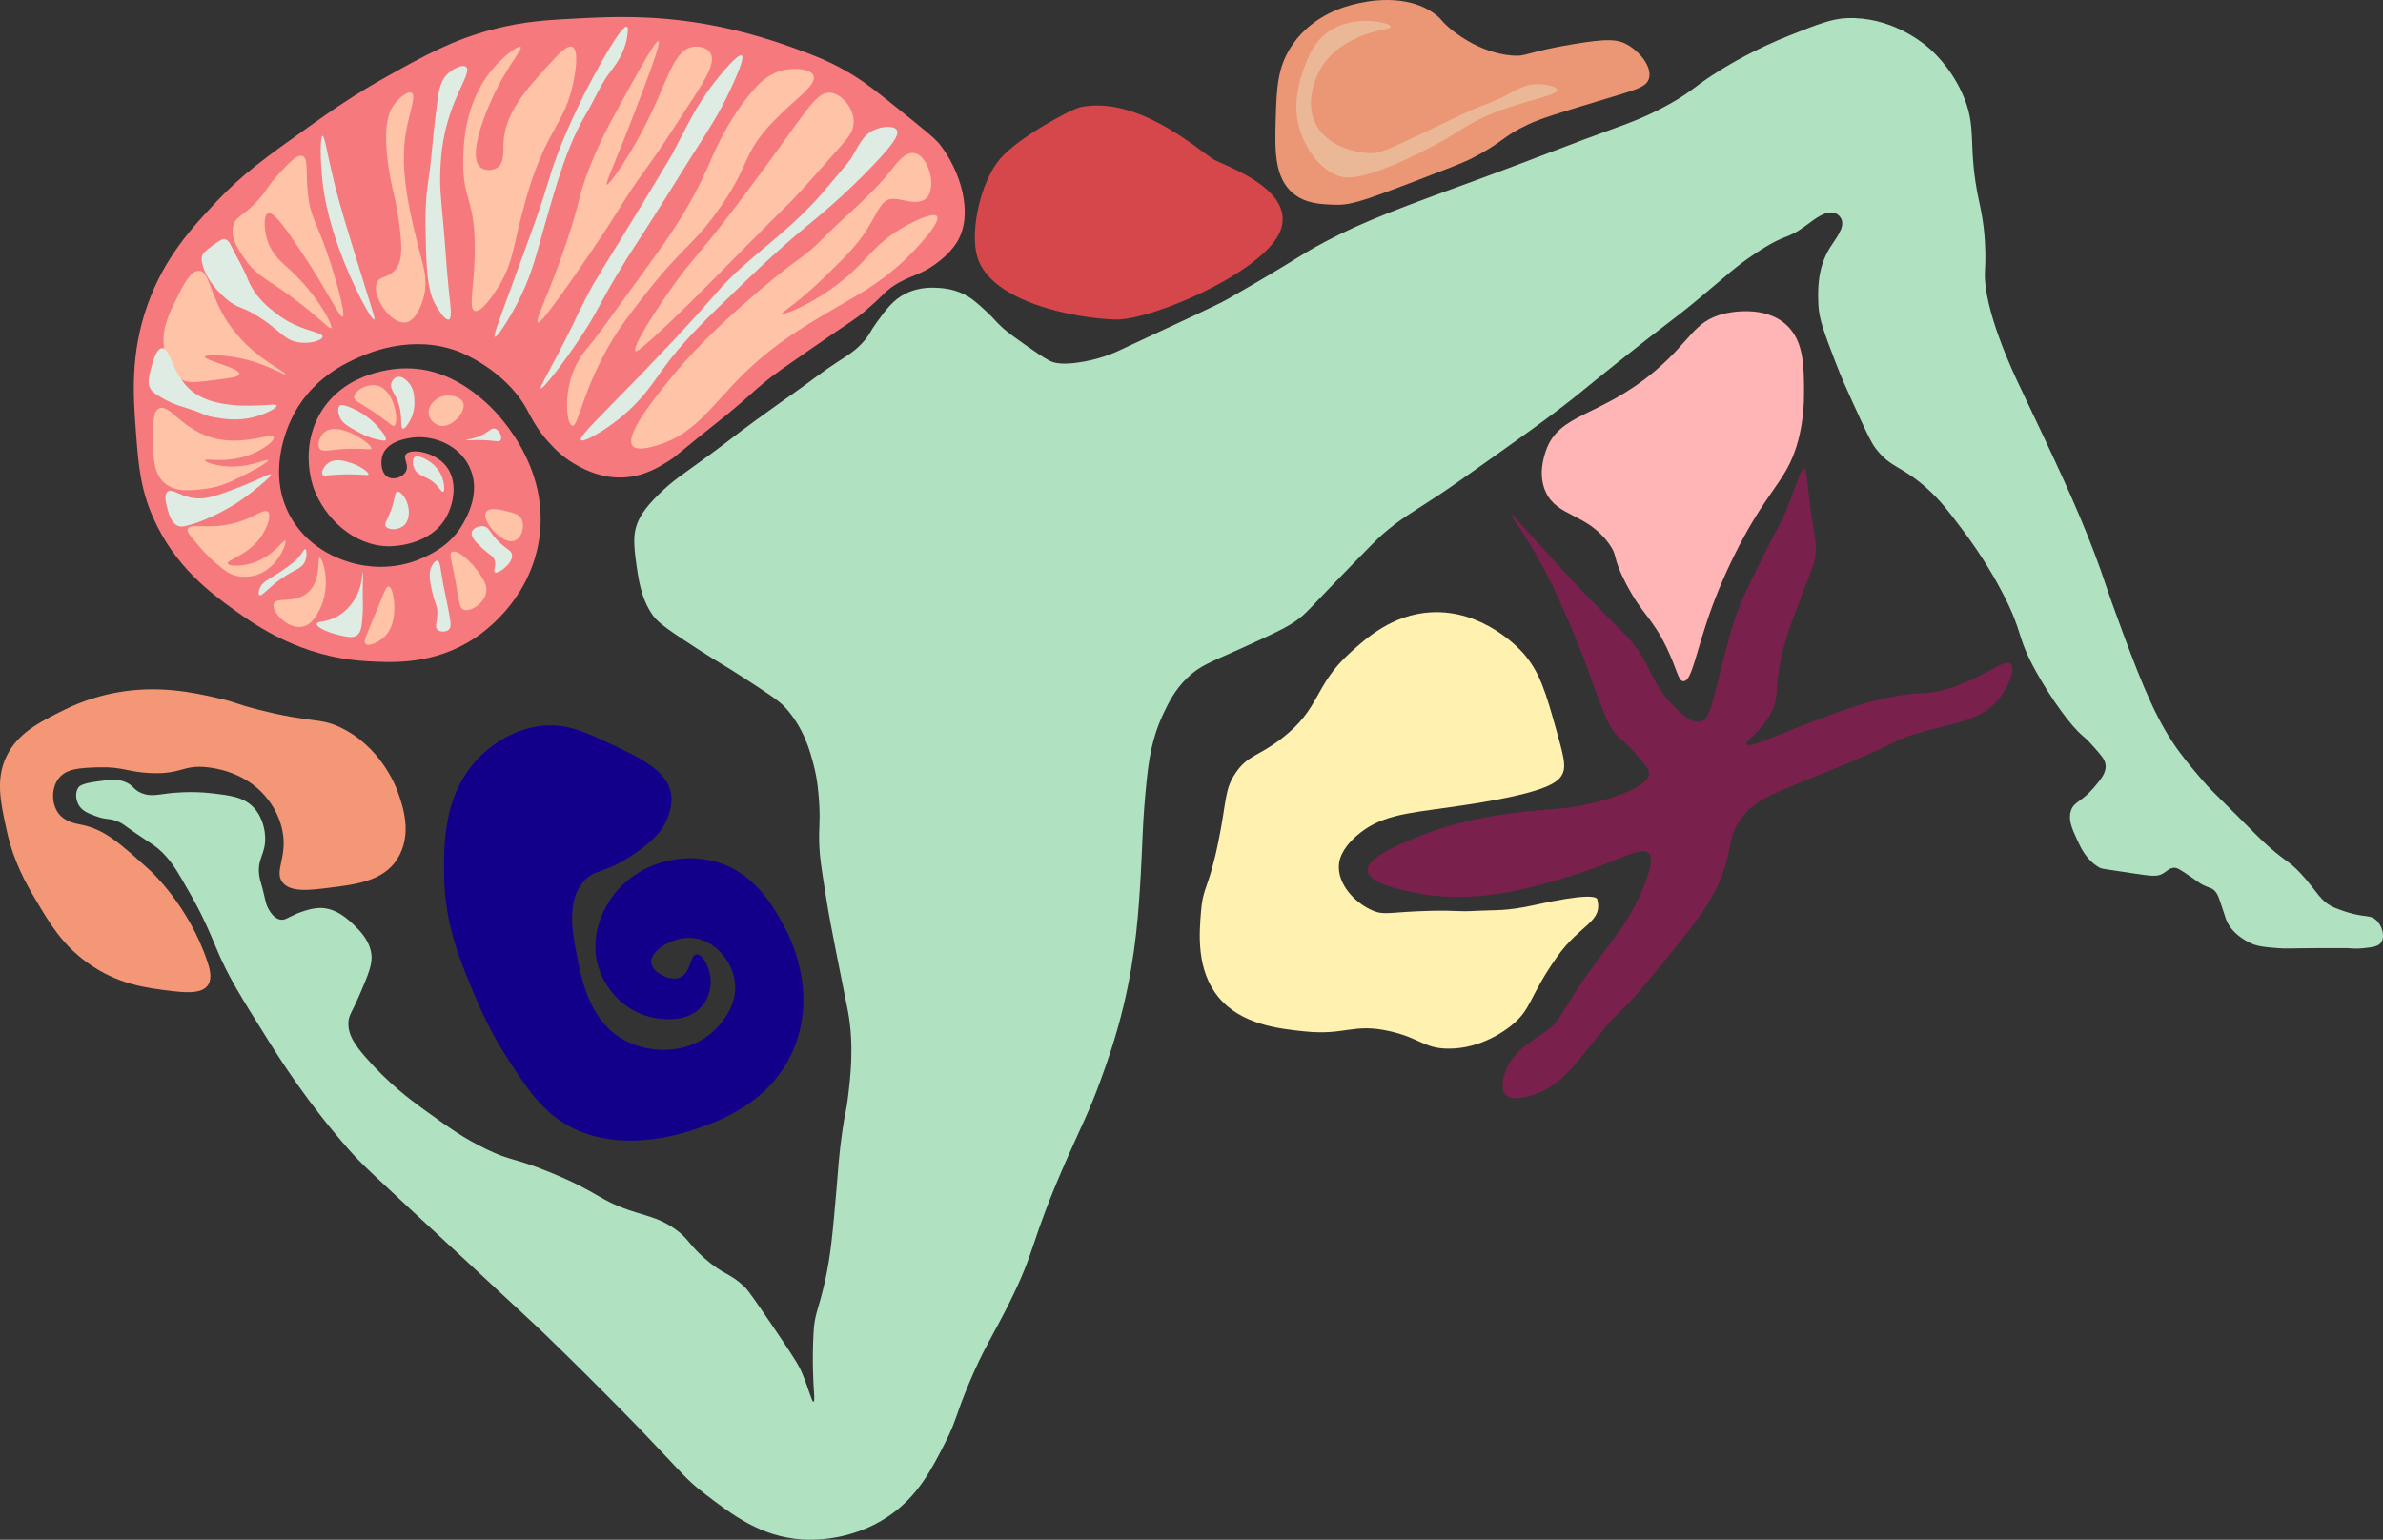 <?xml version="1.0" encoding="UTF-8"?>
<svg id="Layer_2" data-name="Layer 2" xmlns="http://www.w3.org/2000/svg" viewBox="0 0 415 268.21">
  <rect x="0" y="0" width="415" height="268.21" fill="#333333" stroke="none"/>
  <defs>
    <style>
      .cls-1 {
        fill: #79204c;
      }

      .cls-1, .cls-2, .cls-3, .cls-4, .cls-5, .cls-6, .cls-7, .cls-8, .cls-9, .cls-10, .cls-11, .cls-12 {
        stroke-width: 0px;
      }

      .cls-2 {
        fill: #13008a;
      }

      .cls-3 {
        fill: #dfece4;
      }

      .cls-4 {
        fill: #d5474a;
      }

      .cls-5 {
        fill: #b0e1c1;
      }

      .cls-6 {
        fill: #fff1af;
      }

      .cls-7 {
        fill: #ffb4b6;
      }

      .cls-8 {
        fill: #ffc4a7;
      }

      .cls-9 {
        fill: #ebb897;
      }

      .cls-10 {
        fill: #f49777;
      }

      .cls-11 {
        fill: #f6797e;
      }

      .cls-12 {
        fill: #eb9675;
      }
    </style>
  </defs>
  <g id="Layer_1-2" data-name="Layer 1">
    <g>
      <path class="cls-5" d="m46.17,156.66c-.61-2.76-.84-2.99-1-4-.5-3.14,1.18-3.83,1-7-.03-.6-.23-3.11-2-5-1.73-1.84-4.08-2.11-7.5-2.5-3.41-.39-6.72-.03-7,0-2.26.25-3.43.64-5,0-1.54-.63-1.39-1.4-3-2-1.35-.5-2.57-.34-5,0-2.44.34-2.84.78-3,1-.64.86-.45,2.16,0,3,.59,1.1,1.68,1.51,3,2,1.97.74,2.37.28,4,1,.78.34.87.53,3,2,1.7,1.17,2.42,1.6,3,2,2.38,1.65,3.86,4.02,5,6,2.44,4.22,3.66,6.33,6,12,2,4.85,4.34,8.57,9,16,2.24,3.57,6.9,10.93,14,19,2.43,2.76,3.36,3.57,20,19,12.32,11.42,13.39,12.44,15,14,9.43,9.15,16,16,16,16,7.24,7.54,7.74,8.5,11,11,4.97,3.8,9.82,7.51,17,8,1.32.09,8.38.46,15-4,5.16-3.47,7.55-8.18,10-13,1.87-3.69,1.73-4.56,4-10,2.65-6.35,4.15-8.3,7-14,4.96-9.92,3.45-10.06,10-25,2.78-6.34,3.93-8.32,6-14,1-2.74,2.62-7.22,4-13,2.16-9.02,2.63-16.5,3-23,.31-5.36.27-8.86,1-16,.38-3.66.88-7.57,3-12,.88-1.84,1.91-3.94,4-6,2.29-2.25,4.2-2.82,9-5,5.44-2.47,8.17-3.71,10-5,1.92-1.35,1.92-1.71,10-10,2.75-2.82,4.14-4.24,5-5,3.2-2.81,5.13-3.79,10-7,2.06-1.36,4.7-3.24,10-7,4.54-3.23,7.41-5.27,11-8,3.58-2.73,3.47-2.79,10-8,9.6-7.66,8.88-6.76,14-11,5.21-4.31,6.35-5.57,10-8,5.81-3.86,5.08-2.1,9-5,1.35-1,3.45-2.69,5-2,.07.03.7.32,1,1,.67,1.51-1.02,3.41-2,5-2.26,3.63-2.1,7.61-2,10,.1,2.41,1.06,4.94,3,10,1.01,2.63,1.88,4.54,3,7,2.1,4.6,3.15,6.91,4,8,2.72,3.5,4.45,2.88,9,7,2.25,2.04,3.53,3.73,6,7,3.79,5.01,6.13,9.33,7,11,3.86,7.38,2.3,7.37,6,14,2.6,4.66,5.92,9.24,8,11,.92.78,1.28,1.18,2,2,1.25,1.41,1.87,2.12,2,3,.2,1.4-.8,2.59-2,4-2.19,2.59-3.43,2.4-4,4-.55,1.56.14,3.11,1,5,.67,1.48,1.68,3.72,4,5,.3.16.34.16,6,1,3.04.45,3.97.59,5,0,.73-.42,1.14-1,2-1,.42,0,.71.14,2,1,2.26,1.5,2.19,1.6,3,2,1.14.57,1.45.45,2,1,.46.46.64.95,1,2,.76,2.21.83,2.57,1,3,.94,2.43,3.34,3.66,4,4,1.36.7,2.57.8,5,1,1.6.13,1.58.02,7,0,3.19,0,4.78-.01,5,0,.79.05,1.71.15,3,0,1.52-.17,2.5-.28,3-1,.73-1.05.17-3.05-1-4-.89-.72-1.6-.41-4-1,0,0-1.39-.34-3-1-2.64-1.08-3.11-2.9-6-6-2.47-2.64-2.66-1.88-7-6-.82-.77-.5-.51-4-4-3.73-3.72-4-3.93-5-5,0,0-2.49-2.65-5-6-3.82-5.1-6.32-11.07-10-21-3.42-9.22-3.05-8.9-5-14-3.23-8.45-6.64-15.62-13-29-.95-2-6.37-13.38-6-20,.02-.42.16-2.37,0-5-.2-3.46-.78-5.98-1-7-2.19-10.07-.15-12.8-3-19-2.17-4.74-5.33-7.44-6-8-1.29-1.08-6.65-5.28-14-5-2.7.1-5.13,1.07-10,3-5.96,2.36-10.34,4.98-12,6-4.67,2.88-4.86,3.7-9,6-3.94,2.19-7.14,3.33-9,4-8.04,2.89-15.97,6.07-24,9-13.43,4.9-20.15,7.35-27,11-5.05,2.69-4.12,2.63-17,10-1.53.87-7.35,3.58-19,9-.51.24-3.26,1.49-7,2-2.48.34-3.59.1-4,0-.61-.15-1.32-.4-5-3-2.04-1.44-3.08-2.18-4-3-1.46-1.31-1.37-1.51-3-3-1.64-1.5-2.54-2.32-4-3-1.74-.81-3.27-.94-4-1-1.01-.08-3.48-.27-6,1-2.14,1.08-3.33,2.71-5,5-1.22,1.67-1.02,1.81-2,3-1.53,1.86-3.01,2.71-5,4-2.41,1.56-4.66,3.35-7,5-2.14,1.51-4.39,3.1-7,5-4.42,3.23-4.06,3.11-8,6-5.03,3.69-6.46,4.48-9,7-2.48,2.46-3.52,4.08-4,6-.12.5-.42,1.83,0,5,.49,3.76.92,7.02,3,10,1,1.44,3.35,2.98,8,6,3.56,2.31,4.26,2.57,8,5,3.98,2.59,5.96,3.88,7,5,3.32,3.59,4.41,7.75,5,10,.76,2.88.9,5.35,1,7,.18,3.11-.11,3.93,0,7,.07,2.07.38,4.05,1,8,.66,4.25,1.35,7.71,2,11,.02.1,0,.05,1,5,.67,3.33,1,5,1,5,1.09,5.9.44,11.36,0,15-.32,2.66-.47,2.25-1,6-.58,4.08-.68,6.26-1,10-.66,7.66-1,11.49-2,16-1.13,5.08-1.82,5.6-2,9-.26,4.91,0,9,0,9,.1,1.54.24,2.95,0,3-.31.07-.84-2.3-2-5-.58-1.34-1.11-2.28-5-8-2.89-4.25-4.35-6.38-5-7-2.69-2.55-3.59-1.98-7-5-2.8-2.48-2.72-3.34-5-5-2.45-1.78-4.49-2.21-7-3-6.63-2.08-6-3.34-15-7-6.58-2.67-6.45-1.8-11-4-3.94-1.9-6.46-3.72-11-7-2.29-1.65-6.13-4.55-10-9-1.91-2.19-3.07-3.91-3-6,.05-1.36.57-1.67,2-5,1.5-3.49,2.24-5.27,2-7-.34-2.4-1.98-4.01-3-5-.94-.92-3.15-3.07-6-3-1.7.04-3.7.87-4,1-1.54.65-2.1,1.24-3,1-1.12-.3-1.8-1.62-2-2-.3-.58-.4-1.06-.5-1.5Z"/>
      <path class="cls-11" d="m95.67,77.16c.92,1,2.47,2.65,5,4,1.38.74,4.23,2.21,8,2,3.59-.2,6.15-1.83,8-3,.91-.58.82-.62,5-4,3.19-2.58,3.13-2.47,5-4,4.02-3.3,4.3-3.83,7-6,1.24-1,3.18-2.35,7-5,8.07-5.61,8-5.31,10-7,3.38-2.85,3.52-3.65,6-5,2.38-1.3,3.71-1.37,6-3,.71-.5,2.77-1.98,4-4,3.01-4.98.49-12.55-3-17-.78-1-2.86-2.67-7-6-3.74-3.01-5.61-4.51-8-6-3.86-2.4-7.04-3.57-11-5-7.16-2.58-12.98-3.65-15-4-9.01-1.54-16.01-1.24-21-1-6.08.3-10.35.5-16,2-6.87,1.82-11.6,4.45-18,8-6.12,3.4-10.42,6.45-14,9-7.48,5.33-11.49,8.2-16,13-4.14,4.41-9.04,9.63-12,18-3.01,8.52-2.46,15.89-2,22,.42,5.6.74,9.87,3,15,3.79,8.61,10.23,13.27,14,16,3.9,2.82,11.71,8.32,23,9,4.61.28,11.87.71,19-4,1.58-1.05,8.97-6.19,11-16,2.93-14.2-8.23-24.33-9-25-2.08-1.83-6.91-6.05-14-6-1.2,0-10.61.24-15,8-3.46,6.12-1.24,12.36-1,13,1.92,5.12,6.91,9.92,13,10,.53,0,7.14,0,10-5,1.38-2.41,2.12-6.38,0-9-2.06-2.55-6.22-3.08-7-2-.51.71.65,1.84,0,3-.52.94-2,1.46-3,1-1.3-.6-1.49-2.69-1-4,1.04-2.74,5.49-2.98,6-3,3.13-.13,7.16,1.37,9,5,2.18,4.3-.23,8.62-1,10-2.09,3.75-5.46,5.29-7,6-5.43,2.49-10.51,1.38-12,1-1.46-.38-7.59-2.05-11-8-4.33-7.55-.64-15.59,0-17,3.32-7.26,9.85-10.07,12-11,1.69-.73,9.07-3.92,17-1,.37.14,8.13,3.1,12,10,.79,1.41,1.73,3.54,4,6Z"/>
      <path class="cls-8" d="m110.17,77.66c-1.4-1.75,3.38-7.72,6-11,3.5-4.38,8.04-9.23,16-16,7.73-6.57,7.37-5.32,11-9,3.97-4.03,8.51-7.55,12-12,1.04-1.32,2.44-3.21,4-3,1.74.24,2.95,3.01,3,5,.01.52.06,2.18-1,3-.11.08-.25.18-.45.26-1.75.77-4-.48-5.55-.26-1.69.23-2.26,2.17-4,5-1.89,3.08-3.93,5.05-8,9-4.2,4.07-7.14,5.8-7,6,.21.31,7.81-2.49,14-9,1.52-1.6,3.43-3.92,7-6,2.01-1.17,5.4-2.77,6-2,.76.98-3.36,5.32-4,6-4.57,4.83-9.06,7.29-12,9-5.85,3.4-10.48,6.09-15,10-7.83,6.77-10.11,12.71-18,15-2.93.85-3.72.35-4,0Z"/>
      <path class="cls-8" d="m99.67,74.16c-.91-.15-1.51-4.77,0-9,.95-2.67,2.45-4.37,3-5,.99-1.14,4.33-5.76,11-15,2.67-3.7,6.63-9.18,10-17,.64-1.49,3.4-8.03,8-13,.75-.81,2.41-2.51,5-3,1.75-.33,4.49-.21,5,1,.69,1.63-3.19,4.04-7,8-5.71,5.93-3.83,7.59-10,16-4.52,6.16-5.96,5.86-13,15-2.38,3.09-3.57,4.63-5,7-5.25,8.69-5.9,15.18-7,15Z"/>
      <path class="cls-8" d="m110.67,61.16c-.72-.57,3.69-7.43,7-12,2.9-4.02,3.51-4.26,8-10,3.9-4.99,7.87-10.44,9-12,6.24-8.6,7.74-11.26,10-11,2.04.24,3.97,2.77,4,5,.02,1.68-1.04,2.91-2,4-5.42,6.15-8.13,9.22-10,11-.93.89-2.95,2.92-7,7-4.88,4.92-7.46,7.64-12,12-6.38,6.12-6.86,6.11-7,6Z"/>
      <path class="cls-8" d="m93.67,56.16c-.58-.32,1.95-4.93,5-14,2.55-7.57,1.9-7.66,4-13,1.88-4.78,3.79-8.21,7-14,2.06-3.72,4.55-8.21,5-8,.51.24-1.94,6.62-4,12-3.27,8.53-5.31,12.84-5,13,.37.19,4.48-5.45,8-13,2.84-6.1,3.93-10.52,7-11,1.07-.17,2.42.14,3,1,1.08,1.59-.78,4.57-3,8-3.92,6.06-5.88,9.1-8,12-4.85,6.64-4.18,6.74-12,18-6.01,8.65-6.77,9.13-7,9Z"/>
      <path class="cls-8" d="m82.67,54.16c-1.26-.46.17-5.02,0-12-.19-7.68-2.05-7.51-2-14,.02-2.83.18-10.2,5-16,2.01-2.42,4.63-4.33,5-4,.38.33-1.84,2.81-4,7-2.18,4.22-5.3,12.11-3,14,.79.65,2.21.58,3,0,1.13-.82.96-2.64,1-4,.16-5.4,3.9-9.5,8-14,1.62-1.77,3.12-3.4,4-3,1.48.67.11,6.55,0,7-.94,3.94-2.41,5.97-4,9-2.74,5.24-3.93,9.86-5,14-1.32,5.14-1.46,7.99-4,12-.44.69-2.81,4.44-4,4Z"/>
      <path class="cls-8" d="m68.67,47.16c-1.2,1.26-2.46.9-3,2-1.11,2.25,2.37,7.43,5,7,1.87-.31,2.8-3.35,3-4,.85-2.77.2-5.23,0-6-2.17-8.37-4.15-16.03-3-23,.58-3.49,1.89-6.51,1-7-.65-.36-2.12.85-3,2-.75.98-2.13,3.31-1,11,.65,4.41,1.39,5.59,2,11,.37,3.3.4,5.54-1,7Z"/>
      <path class="cls-8" d="m59.67,55.16c.73-.29-1.87-8.59-2-9-2.31-7.33-3.46-7.75-4-12-.5-3.96.11-6.6-1-7-.89-.32-2.16,1.04-4,3-2.2,2.34-2.08,2.97-4,5-2.43,2.56-3.53,2.5-4,4-.69,2.19.95,4.52,2,6,2.35,3.33,4.32,3.51,10,8,3.31,2.61,4.75,4.22,5,4,.4-.36-2.29-5.63-7-10-1.55-1.44-3.14-2.62-4-5-.74-2.06-.81-4.67,0-5,1.03-.41,3.25,2.89,6,7,4.57,6.85,6.46,11.21,7,11Z"/>
      <path class="cls-8" d="m34.67,47.16c-1.47-.08-2.71,2.41-4,5-1.29,2.59-2.73,5.49-2,9,.23,1.08.8,3.85,3,5,1.17.61,2.78.41,6,0,2.51-.32,3.93-.5,4-1,.15-1.08-6.12-2.4-6-3,.1-.48,4.42-.51,9,1,3.01.99,4.85,2.23,5,2,.25-.4-5.97-2.93-10-9-3.17-4.76-3.12-8.9-5-9Z"/>
      <path class="cls-8" d="m27.67,71.16c-1,.52-1,2.31-1,5,0,3.37,0,6.28,2,8,1.87,1.61,4.49,1.3,7,1,2.89-.34,4.96-1.42,8-3,1.8-.94,3.1-1.79,3-2-.15-.35-3.63,1.59-8,1-1.7-.23-3.03-.77-3-1,.06-.39,3.9.62,8-1,2.13-.84,4.22-2.35,4-3-.34-.98-5.41,1.73-11,0-5.17-1.6-7.26-5.91-9-5Z"/>
      <path class="cls-8" d="m32.67,92.16c-.17.46.55,1.3,2,3,1.45,1.71,2.65,2.71,3,3,1.36,1.12,2.03,1.68,3,2,1.86.62,3.55.14,4,0,3.76-1.19,5.37-5.72,5-6-.32-.25-2.08,2.88-6,4-1.91.54-3.86.47-4,0-.2-.69,3.76-1.46,6-5,.84-1.32,1.66-3.37,1-4-.72-.69-2.44,1.09-6,2-4.42,1.13-7.59-.11-8,1Z"/>
      <path class="cls-8" d="m47.67,105.16c.45-1.26,3.72.07,6-2,2.37-2.15,1.52-5.99,2-6,.54-.01,2.11,4.84,0,9-.5.98-1.36,2.68-3,3-2.58.51-5.47-2.69-5-4Z"/>
      <path class="cls-8" d="m67.67,102.16c-.42-.04-.71.86-2,4-1.84,4.47-2.47,5.57-2,6,.53.49,2.1-.25,3-1,1.87-1.55,1.96-3.98,2-5,.06-1.72-.35-3.94-1-4Z"/>
      <path class="cls-8" d="m78.67,96.16c-.54.34.04,1.33,1,7,.34,1.99.41,2.72,1,3,1.18.56,3.68-1.02,4-3,.18-1.1-.37-2-1-3-1.42-2.24-4.07-4.59-5-4Z"/>
      <path class="cls-8" d="m88.67,89.16c-1.03-.28-3.37-.92-4,0-.62.9.64,2.92,2,4,.59.47,1.86,1.47,3,1,1.33-.55,1.83-2.83,1-4-.39-.55-.97-.72-2-1Z"/>
      <path class="cls-8" d="m76.67,69.16c-1.05.45-2.23,1.63-2,3,.17,1.02,1.09,1.83,2,2,2.1.4,4.56-2.51,4-4-.4-1.07-2.45-1.66-4-1Z"/>
      <path class="cls-8" d="m65.67,67.16c-1.77-.4-3.99.93-4,2,0,.75,1.09.97,4,3,2.27,1.58,2.67,2.19,3,2,.89-.52.09-6.3-3-7Z"/>
      <path class="cls-8" d="m56.67,75.16c-1.01.7-1.51,2.3-1,3,.56.77,2.08,0,6,0,2.25,0,2.91.24,3,0,.26-.75-5.47-4.75-8-3Z"/>
      <path class="cls-3" d="m101.17,76.66c.41.5,4.06-1.59,7-4,3.58-2.94,5.41-5.76,7-8,3.66-5.13,7.44-8.75,15-16,2.29-2.19,5.47-5.24,10-9,2.33-1.93,6.86-5.58,12-11,3.42-3.6,4.47-5.21,4-6-.48-.81-2.53-.68-4,0-1.97.92-2.57,2.68-4,5-.36.58-1.9,2.39-5,6-4.14,4.84-8.8,8.35-13,12-5.87,5.1-4.13,4.63-18,19-7.75,8.03-11.45,11.45-11,12Z"/>
      <path class="cls-3" d="m94.17,67.66c-.2-.13.89-1.97,3-6,2.92-5.57,3.06-6.29,5-10,1.88-3.61,2.14-3.68,9-15,3.7-6.1,5.55-9.15,6-10,2.53-4.72,3.75-7.76,7-12,1.5-1.95,4.38-5.39,5-5,.6.38-1.15,4.17-2,6-1.97,4.25-3.76,6.9-7,12-2.43,3.83-1.38,2.27-5,8-5.19,8.21-5.02,7.74-7,11-4.06,6.7-3.92,7.34-7,12-3.12,4.72-6.67,9.22-7,9Z"/>
      <path class="cls-3" d="m86.17,58.66c-.28-.14.44-2.02,3-9,1.82-4.97,3.04-8.29,4-11,2.75-7.78,2.21-7.3,4-12,.49-1.29,2.52-6.54,6-13,.78-1.45,5.07-9.41,6-9,.34.15.11,1.39,0,2-.55,2.93-2.14,4.86-3,6-1.62,2.14-2.62,4.69-4,7-3.41,5.71-5.15,11.9-8,22-.95,3.38-1.79,6.7-4,11-1.55,3.02-3.62,6.19-4,6Z"/>
      <path class="cls-3" d="m78.17,55.66c.58-.21.31-2.17,0-5-.43-3.99-.62-8-1-12-.48-5.11-.53-6.15-.52-7.5.01-1.17.05-3.71.52-6.5,1.32-7.81,5.14-12.04,4-13-.6-.5-2.14.27-3,1-1.46,1.25-1.74,3.06-2,5-.6,4.47-.9,7.94-1,9-.46,5.03-.8,5.1-1,9-.12,2.29-.08,3.86,0,7,.16,6.41.63,8.79,2,11,.18.28,1.38,2.22,2,2Z"/>
      <path class="cls-3" d="m65.17,55.66c-.45.19-3.68-5.7-6-12-2.19-5.95-2.79-10.12-3-12-.43-3.81-.42-7.95,0-8,.36-.04.75,2.86,2,8,1.01,4.15,2.34,8.43,5,17,1.71,5.51,2.21,6.91,2,7Z"/>
      <path class="cls-3" d="m56.17,58.66c-.06.61-2.05,1.25-4,1-2.91-.37-3.46-2.41-8-5-2.37-1.35-2.33-.86-4-2,0,0-4.16-2.85-5-7-.06-.31-.09-.64,0-1,.1-.39.33-.8,2-2,1.4-1.01,1.72-1.07,2-1,.58.13.88.76,1,1,.98,2.01,2.17,3.92,3,6,1.22,3.07,3.57,4.89,5,6,3.99,3.09,8.09,3.11,8,4Z"/>
      <path class="cls-3" d="m26.17,67.66c.27.49.65.77,1,1,2.12,1.43,4,2,4,2,4.93,1.5,4,1.63,6,2,1.64.3,4.11.74,7,0,2.05-.52,4.11-1.58,4-2-.1-.37-1.83-.04-4,0-1.82.03-6.7.12-10-2-4.3-2.76-4.35-8.24-6-8-.97.14-1.49,2.1-2,4-.48,1.8-.25,2.56,0,3Z"/>
      <path class="cls-3" d="m29.17,85.66c-.64.54-.27,1.96,0,3,.2.75.68,2.62,2,3,.43.12.81.04,1,0,4.42-1.01,9-4,9-4,.26-.17,1.96-1.28,4-3,1.08-.91,2.13-1.79,2-2-.17-.27-2.05.84-5,2-4.29,1.68-6.47,2.54-9,2-2.1-.45-3.28-1.6-4-1Z"/>
      <path class="cls-3" d="m53.17,95.66c-.18-.05-.42.47-.91,1.11-.56.73-1.07,1.12-2.09,1.89-2.93,2.21-4.52,2.42-5,4-.04.13-.25.82,0,1,.43.3,1.59-1.36,4-3,2.24-1.52,3.48-1.6,4-3,.32-.87.24-1.93,0-2Z"/>
      <path class="cls-3" d="m63.17,102.66c.02-1.84.09-2.99,0-3-.12-.01,0,1.95-1,4-.25.51-1.46,2.84-4,4-1.72.78-2.92.52-3,1-.11.67,2.24,1.62,4,2,1.4.31,2.29.5,3,0,.77-.55.86-1.71,1-4,.09-1.41-.02-1.61,0-4Z"/>
      <path class="cls-3" d="m76.17,97.66c-.45-.07-.93.86-1,1-.38.73-.51,1.64,0,4,.58,2.71.98,2.62,1,4,.02,1.64-.54,2.45,0,3,.47.48,1.5.47,2,0,.45-.43.35-1.13,0-3-.56-3.01-.74-3.58-1-5-.48-2.6-.49-3.92-1-4Z"/>
      <path class="cls-3" d="m84.17,91.66c-.83-.11-1.81.36-2,1-.28.92,1.06,2.14,2,3,1.16,1.06,1.77,1.19,2,2,.28.99-.34,1.74,0,2,.37.29,1.4-.39,2-1,.36-.37,1.11-1.14,1-2-.1-.77-.79-.91-2-2-1.87-1.69-1.86-2.84-3-3Z"/>
      <path class="cls-3" d="m87.17,76.66c-.28.4-.99.08-3,0-1.83-.07-2.98.13-3,0-.02-.14,1.37-.12,3-1,1.12-.6,1.44-1.13,2-1,.78.19,1.36,1.49,1,2Z"/>
      <path class="cls-3" d="m71.17,66.66c-.22-.25-1.09-1.24-2-1-.48.12-.85.56-1,1-.32.94.43,1.66,1,3,1.13,2.63.38,4.87,1,5,.31.06.64-.45,1-1,1.07-1.64,1.04-3.37,1-4-.05-.83-.13-2.01-1-3Z"/>
      <path class="cls-3" d="m60.17,70.66c-.28-.09-.72-.22-1,0-.44.34-.26,1.37,0,2,.45,1.12,1.63,1.75,4,3,0,0,1.22.65,3,1,.72.14.91.11,1,0,.41-.54-1.79-2.78-2-3,0,0-1.97-2.02-5-3Z"/>
      <path class="cls-3" d="m61.17,80.66c-.96-.32-2.72-.91-4,0-.75.54-1.29,1.56-1,2,.23.36.86.08,3,0,1.53-.06,3,0,3,0,1.5.06,1.93.17,2,0,.14-.35-1.36-1.45-3-2Z"/>
      <path class="cls-3" d="m69.17,85.66c-.46.11-.3.99-1,3-.68,1.96-1.31,2.49-1,3,.4.66,2,.73,3,0,1.23-.89,1.04-2.62,1-3-.17-1.61-1.35-3.15-2-3Z"/>
      <path class="cls-3" d="m75.17,80.66c-.74-.57-2.37-1.54-3-1-.42.36-.33,1.32,0,2,.72,1.51,2.33,1.11,4,3,.49.56.78,1.08,1,1,.3-.11.21-1.21,0-2-.47-1.78-1.74-2.8-2-3Z"/>
      <path class="cls-4" d="m188.17,18.66c-1.6.33-10.79,5.25-14,9-3.42,4.01-5.27,12.54-4,17,2.29,8.05,17.27,10.79,24,11,6.5.2,27.02-8.74,29-16,1.93-7.08-10.34-10.9-12-12-3-2-13.24-10.99-23-9Z"/>
      <path class="cls-12" d="m250.17,2.66c-5.17-4.13-12.79-2.29-14-2-1.67.4-7.31,1.76-11,7-2.73,3.87-2.84,7.67-3,13-.16,5.34-.3,10.22,3,13,2.12,1.79,4.7,1.9,7,2,2.89.13,4.79-.48,14-4,5.72-2.19,8.6-3.29,10-4,5.61-2.84,5.32-3.82,10-6,2.24-1.05,5.5-2.03,12-4,6.59-2,8.55-2.39,9-4,.57-2.05-1.67-4.79-4-6-1.57-.81-3.23-.95-9,0-8.67,1.43-8.18,2.26-11,2-5.82-.54-10.22-4.31-11-5-1.32-1.16-1.01-1.21-2-2Z"/>
      <path class="cls-9" d="m237.17,3.66c-1.03.06-3.59.23-6,2-2.39,1.75-3.28,4.07-4,6-.72,1.95-2.77,7.48,0,13,.62,1.24,2.38,4.74,6,6,1.14.39,3.79,1.03,14-4,7.78-3.84,7.53-4.84,13-7,6.11-2.41,11.09-2.99,11-4-.05-.59-1.83-.95-3-1-2.38-.11-4.05.96-6,2-2.24,1.19-4.71,1.91-7,3-13.61,6.46-14.52,7.16-17,7-.71-.05-6.66-.52-9-5-2.32-4.44.67-9.46,1-10,1.87-3.03,4.79-4.42,6-5,3.3-1.58,6.01-1.45,6-2,0-.54-2.59-1.13-5-1Z"/>
      <g>
        <path class="cls-1" d="m263.17,89.66c-.19.16,2.07,2.75,5.2,8.49,0,0,.37.69.8,1.51,3.62,6.96,7,16,7,16,2.74,7.32,3.65,11.06,6,13,.04.04,1.43,1.18,3,3,1.34,1.55,2,2.32,2,3-.01,2.53-6.87,4.43-9,5-5.87,1.58-7.74,1.02-15,2-7.65,1.03-12.52,2.59-16,4-3.7,1.5-9.21,3.74-9,6,.22,2.37,6.62,3.56,9,4,1.82.34,8.9,1.51,19-1,7.64-1.9,13-4,13-4,4.16-1.63,6.91-3.07,8-2,.2.2,1.01,1.14-1,6-1.95,4.73-4.35,7.82-6,10-9.48,12.52-7.57,12.49-11,15-2.59,1.9-5.7,3.39-7,7-.21.59-1.04,2.87,0,4,1.18,1.28,4.07.31,5,0,4.67-1.56,6.97-5.07,11-10,4.67-5.71,3.71-3.61,9-10,7.45-9,11.18-13.5,13-19,1.54-4.64.9-6.11,3-9,2.34-3.23,5.21-4.25,12-7,17.5-7.08,14.19-6.63,19-8,6.86-1.96,10.93-2.11,14-6,1.73-2.18,2.85-5.19,2-6-1.03-.98-4.11,1.97-10,4-4.91,1.7-5.2.49-12,2-5.03,1.12-9.21,2.75-15,5-5.17,2.01-8.62,3.63-9,3-.33-.54,2.18-1.87,4-5,1.81-3.12.8-4.35,2-10,.71-3.37,1.81-6.24,4-12,1.45-3.8,1.81-4.3,2-6,.28-2.48-.27-3.29-1-9-.54-4.25-.5-5.94-1-6-.64-.08-1.2,2.67-3,7-1.24,2.99-1.58,3.14-4,8-2.66,5.35-3.99,8.03-5,11-.83,2.44-1.55,5.3-3,11-1.17,4.6-1.58,6.6-3,7-1.66.47-3.6-1.55-5-3-2.76-2.86-3.42-5.24-5-8-1.62-2.83-2.97-3.94-7-8-9.38-9.47-15.67-17.28-16-17Z"/>
        <path class="cls-6" d="m272.17,134.66c.57-1.33.05-3.24-1-7-1.98-7.08-2.98-10.62-6-14-.65-.72-6.93-7.52-16-7-6.71.38-11.3,4.55-14,7-6.49,5.88-5.03,9.64-12,15-4.08,3.14-5.87,2.85-8,6-1.96,2.9-1.51,4.72-3,12-1.69,8.24-2.63,7.64-3,12-.33,3.84-.87,10.26,3,15,3.96,4.84,10.57,5.54,15,6,7.2.75,8.47-1.52,15,0,5.15,1.2,5.84,2.96,10,3,5.77.06,10.09-3.27,11-4,3.68-2.96,2.95-4.85,8-12,4.06-5.74,8-6,7-10-.14-.55-2-1-11,1-4.92,1.09-6.73.82-10,1-3.65.2-3.42-.11-8,0-6.99.17-7.99.82-10,0-3.17-1.3-6.25-4.62-6-8,.06-.88.42-2.7,3-5,4.06-3.62,8.65-3.97,16-5,17.26-2.42,19.28-4.32,20-6Z"/>
      </g>
      <path class="cls-7" d="m314.17,68.66c0-4.76,0-9.18-3-12-3.9-3.68-10.3-2.17-11-2-5.25,1.31-5.62,4.63-12,10-9.64,8.1-16.78,7.24-19,14-.31.93-1.33,4.05,0,7,1.99,4.41,7.12,3.69,11,9,1.71,2.34.46,2.14,3,7,2.84,5.45,4.47,5.81,7,11,1.94,3.99,2.06,5.98,3,6,1.52.03,2.13-5.18,5-13,.48-1.31,2.56-6.88,6-13,4.63-8.24,7.28-9.57,9-16,.21-.8,1-3.89,1-8Z"/>
      <path class="cls-10" d="m30.17,172.66c-4.77-.57-9.72-1.17-15-5-4.37-3.17-6.5-6.78-9-11-1.56-2.63-3.79-6.47-5-12-1.1-5-1.97-9,0-13,1.99-4.04,5.84-5.94,10-8,3.6-1.78,6.85-2.6,9-3,7.42-1.38,13.54-.03,18,1,3.21.74,2.54.87,7,2,9.32,2.35,10.35,1.3,14,3,7.06,3.29,9.74,10.3,10,11,.93,2.55,2.79,7.61,0,12-2.45,3.86-7.29,4.42-12,5-3.29.41-6.64.82-8-1-1.46-1.95.95-4.31,0-9-.65-3.21-2.42-5.33-3-6-3.58-4.18-8.7-4.85-10-5-4.35-.51-4.48,1.26-10,1-3.95-.18-4.76-1.12-9-1-3.25.1-5.66.2-7,2-1.26,1.69-1.2,4.38,0,6,1.13,1.53,3.06,1.81,4,2,4.05.81,6.7,3.21,12,8,0,0,6.75,6.11,10,16,.36,1.1.85,2.83,0,4-.88,1.21-2.85,1.38-6,1Z"/>
      <path class="cls-2" d="m110.64,148.61c3.69-2.54,4.88-4.36,5.5-5.89.34-.84,1.03-2.52.73-4.41-.64-4.03-5.29-6.23-9.94-8.44-5.13-2.43-8.23-3.89-12.58-3.43-5.95.64-9.82,4.41-10.87,5.46-6.34,6.36-6.21,15.35-6.13,20.75.12,8.49,2.86,14.95,5.56,21.31,2.24,5.29,4.43,8.77,5.17,9.92,3.31,5.15,5.78,8.97,9.87,11.6,9.33,5.98,21.12,1.91,23.38,1.13,3.82-1.32,12.69-4.38,16.74-13.56,4.49-10.2-.53-19.86-1.44-21.54-1.72-3.16-5.28-10.05-13.04-11.66-5.97-1.24-13.02.91-16.9,6.28-.65.9-4.37,6.06-2.48,12.28,1.28,4.19,4.74,7.69,8.99,8.73.68.17,5.96,1.46,8.89-1.71,1.78-1.93,1.7-4.44,1.68-4.71-.11-2.17-1.39-4.55-2.44-4.48-1.2.08-.99,3.28-2.93,4.05-1.82.73-4.86-.96-5-2.64-.17-1.97,3.61-4.49,7.05-4.28,3.69.23,6.75,3.59,7.44,7.12,1.02,5.22-3.49,9.05-4.32,9.71-4.2,3.39-10.14,3.25-14.26,1.28-6.5-3.1-7.95-10.5-8.85-15.05-.75-3.82-1.87-9.48,1.22-12.94,1.98-2.22,3.58-1.17,8.96-4.87Z"/>
    </g>
  </g>
</svg>